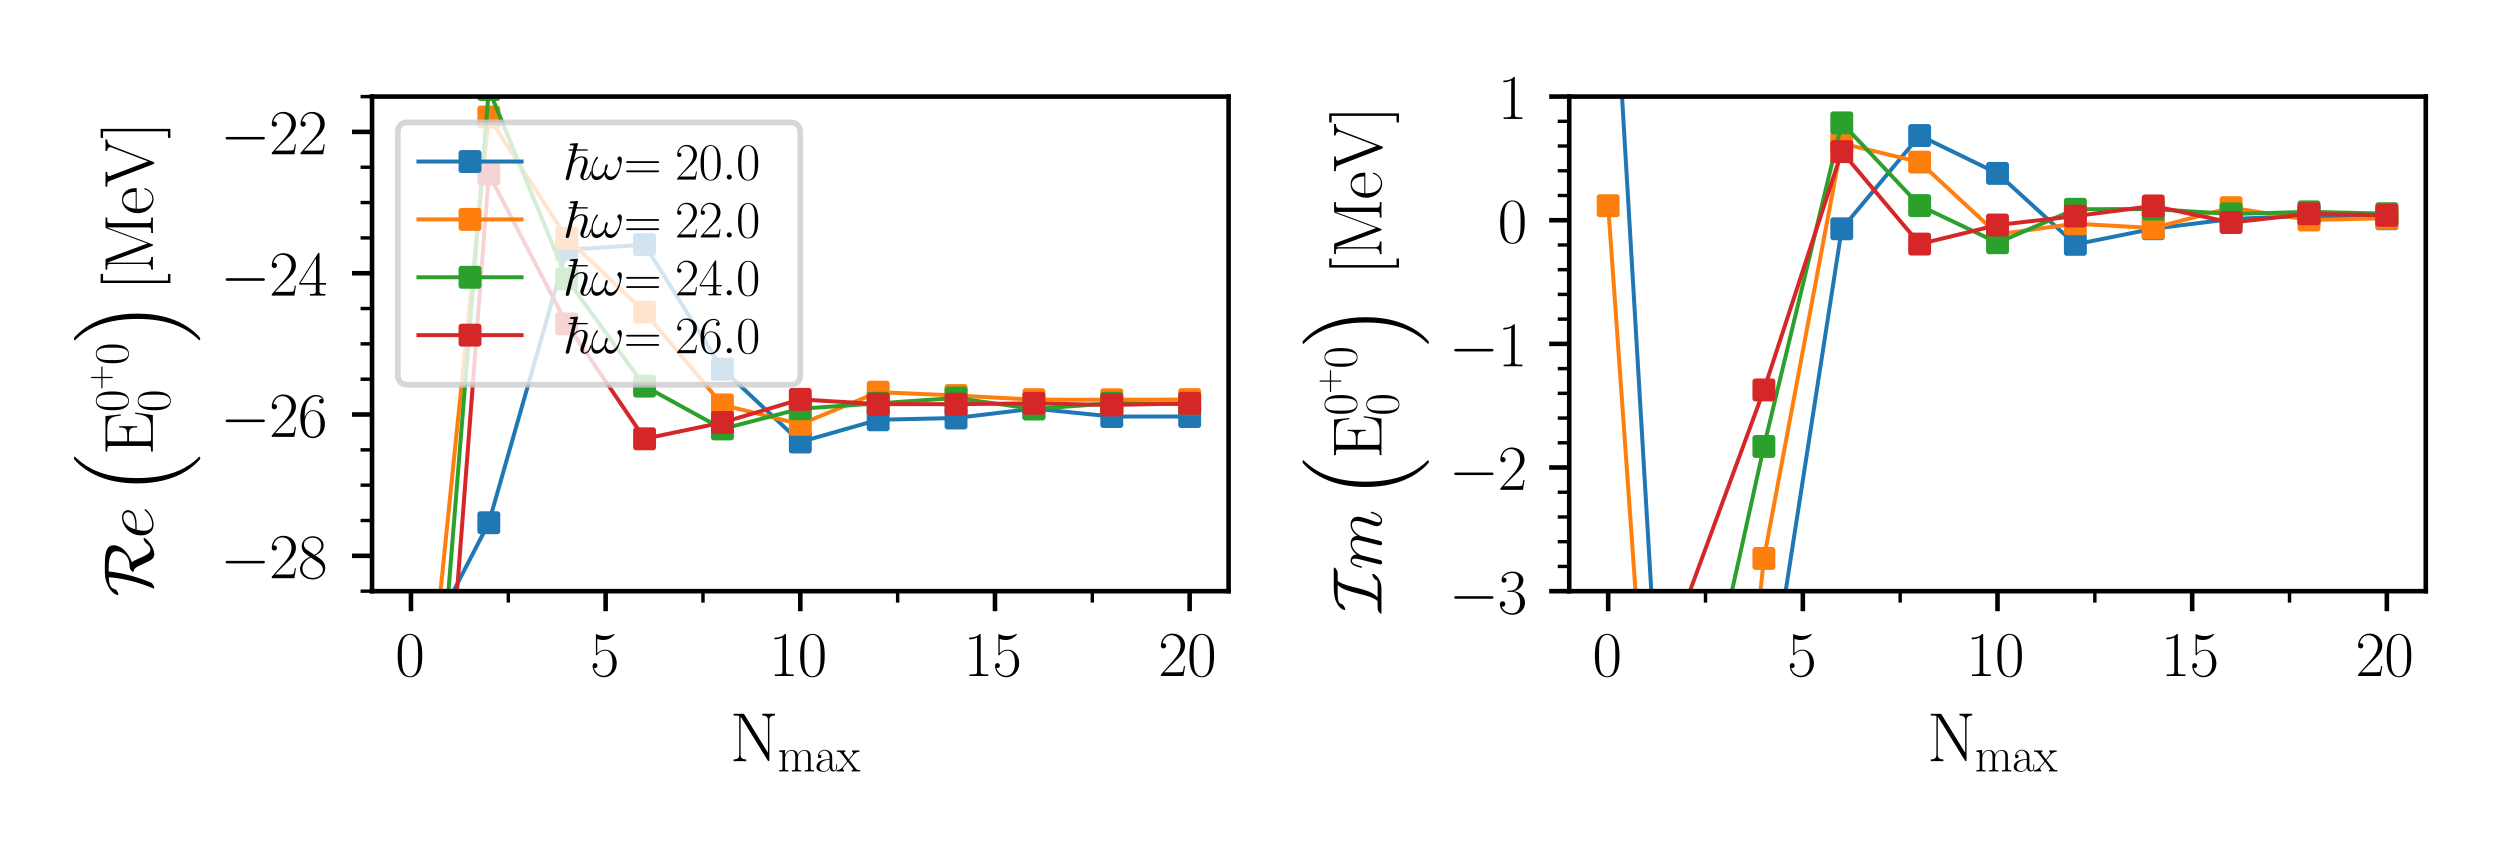 <?xml version="1.0" encoding="utf-8" standalone="no"?>
<!DOCTYPE svg PUBLIC "-//W3C//DTD SVG 1.1//EN"
  "http://www.w3.org/Graphics/SVG/1.1/DTD/svg11.dtd">
<svg xmlns:xlink="http://www.w3.org/1999/xlink" width="436.32pt" height="148.32pt" viewBox="0 0 436.32 148.32" xmlns="http://www.w3.org/2000/svg" version="1.1">
 <defs>
  <style type="text/css">*{stroke-linejoin: round; stroke-linecap: butt}</style>
 </defs>
 <g id="figure_1">
  <g id="patch_1">
   <path d="M 0 148.32 
L 436.32 148.32 
L 436.32 0 
L 0 0 
z
" style="fill: #ffffff"/>
  </g>
  <g id="axes_1">
   <g id="patch_2">
    <path d="M 64.93 103.174 
L 214.422 103.174 
L 214.422 16.857 
L 64.93 16.857 
z
" style="fill: #ffffff"/>
   </g>
   <g id="matplotlib.axis_1">
    <g id="xtick_1">
     <g id="line2d_1">
      <defs>
       <path id="m40e5bf8805" d="M 0 0 
L 0 3.5 
" style="stroke: #000000; stroke-width: 0.8"/>
      </defs>
      <g>
       <use xlink:href="#m40e5bf8805" x="71.725" y="103.174" style="stroke: #000000; stroke-width: 0.8"/>
      </g>
     </g>
     <g id="text_1">
      <!-- $\mathdefault{0}$ -->
      <g transform="translate(68.985 117.982) scale(0.11 -0.11)">
       <defs>
        <path id="CMR17-30" d="M 2688 2025 
C 2688 2416 2682 3080 2413 3591 
C 2176 4039 1798 4198 1466 4198 
C 1158 4198 768 4058 525 3597 
C 269 3118 243 2524 243 2025 
C 243 1661 250 1106 448 619 
C 723 -39 1216 -128 1466 -128 
C 1760 -128 2208 -7 2470 600 
C 2662 1042 2688 1559 2688 2025 
z
M 1466 -26 
C 1056 -26 813 325 723 812 
C 653 1188 653 1738 653 2096 
C 653 2588 653 2997 736 3387 
C 858 3929 1216 4096 1466 4096 
C 1728 4096 2067 3923 2189 3400 
C 2272 3036 2278 2607 2278 2096 
C 2278 1680 2278 1169 2202 792 
C 2067 95 1690 -26 1466 -26 
z
" transform="scale(0.016)"/>
       </defs>
       <use xlink:href="#CMR17-30" transform="scale(0.996)"/>
      </g>
     </g>
    </g>
    <g id="xtick_2">
     <g id="line2d_2">
      <g>
       <use xlink:href="#m40e5bf8805" x="105.7" y="103.174" style="stroke: #000000; stroke-width: 0.8"/>
      </g>
     </g>
     <g id="text_2">
      <!-- $\mathdefault{5}$ -->
      <g transform="translate(102.961 117.982) scale(0.11 -0.11)">
       <defs>
        <path id="CMR17-35" d="M 730 3692 
C 794 3666 1056 3584 1325 3584 
C 1920 3584 2246 3911 2432 4100 
C 2432 4157 2432 4192 2394 4192 
C 2387 4192 2374 4192 2323 4163 
C 2099 4058 1837 3973 1517 3973 
C 1325 3973 1037 3999 723 4139 
C 653 4171 640 4171 634 4171 
C 602 4171 595 4164 595 4037 
L 595 2203 
C 595 2089 595 2057 659 2057 
C 691 2057 704 2070 736 2114 
C 941 2401 1222 2522 1542 2522 
C 1766 2522 2246 2382 2246 1289 
C 2246 1085 2246 715 2054 421 
C 1894 159 1645 25 1370 25 
C 947 25 518 320 403 814 
C 429 807 480 795 506 795 
C 589 795 749 840 749 1038 
C 749 1210 627 1280 506 1280 
C 358 1280 262 1190 262 1011 
C 262 454 704 -128 1382 -128 
C 2042 -128 2669 440 2669 1264 
C 2669 2030 2170 2624 1549 2624 
C 1222 2624 947 2503 730 2274 
L 730 3692 
z
" transform="scale(0.016)"/>
       </defs>
       <use xlink:href="#CMR17-35" transform="scale(0.996)"/>
      </g>
     </g>
    </g>
    <g id="xtick_3">
     <g id="line2d_3">
      <g>
       <use xlink:href="#m40e5bf8805" x="139.676" y="103.174" style="stroke: #000000; stroke-width: 0.8"/>
      </g>
     </g>
     <g id="text_3">
      <!-- $\mathdefault{10}$ -->
      <g transform="translate(134.196 117.982) scale(0.11 -0.11)">
       <defs>
        <path id="CMR17-31" d="M 1702 4058 
C 1702 4192 1696 4192 1606 4192 
C 1357 3916 979 3827 621 3827 
C 602 3827 570 3827 563 3808 
C 557 3795 557 3782 557 3648 
C 755 3648 1088 3686 1344 3839 
L 1344 461 
C 1344 236 1331 160 781 160 
L 589 160 
L 589 0 
C 896 0 1216 0 1523 0 
C 1830 0 2150 0 2458 0 
L 2458 160 
L 2266 160 
C 1715 160 1702 230 1702 458 
L 1702 4058 
z
" transform="scale(0.016)"/>
       </defs>
       <use xlink:href="#CMR17-31" transform="scale(0.996)"/>
       <use xlink:href="#CMR17-30" transform="translate(45.69 0) scale(0.996)"/>
      </g>
     </g>
    </g>
    <g id="xtick_4">
     <g id="line2d_4">
      <g>
       <use xlink:href="#m40e5bf8805" x="173.651" y="103.174" style="stroke: #000000; stroke-width: 0.8"/>
      </g>
     </g>
     <g id="text_4">
      <!-- $\mathdefault{15}$ -->
      <g transform="translate(168.172 117.982) scale(0.11 -0.11)">
       <use xlink:href="#CMR17-31" transform="scale(0.996)"/>
       <use xlink:href="#CMR17-35" transform="translate(45.69 0) scale(0.996)"/>
      </g>
     </g>
    </g>
    <g id="xtick_5">
     <g id="line2d_5">
      <g>
       <use xlink:href="#m40e5bf8805" x="207.627" y="103.174" style="stroke: #000000; stroke-width: 0.8"/>
      </g>
     </g>
     <g id="text_5">
      <!-- $\mathdefault{20}$ -->
      <g transform="translate(202.147 117.982) scale(0.11 -0.11)">
       <defs>
        <path id="CMR17-32" d="M 2669 989 
L 2554 989 
C 2490 536 2438 459 2413 420 
C 2381 369 1920 369 1830 369 
L 602 369 
C 832 619 1280 1072 1824 1597 
C 2214 1967 2669 2402 2669 3035 
C 2669 3790 2067 4224 1395 4224 
C 691 4224 262 3604 262 3030 
C 262 2780 448 2748 525 2748 
C 589 2748 781 2787 781 3010 
C 781 3207 614 3264 525 3264 
C 486 3264 448 3258 422 3245 
C 544 3790 915 4058 1306 4058 
C 1862 4058 2227 3617 2227 3035 
C 2227 2479 1901 2000 1536 1584 
L 262 146 
L 262 0 
L 2515 0 
L 2669 989 
z
" transform="scale(0.016)"/>
       </defs>
       <use xlink:href="#CMR17-32" transform="scale(0.996)"/>
       <use xlink:href="#CMR17-30" transform="translate(45.69 0) scale(0.996)"/>
      </g>
     </g>
    </g>
    <g id="xtick_6">
     <g id="line2d_6">
      <defs>
       <path id="mdd1c174677" d="M 0 0 
L 0 2 
" style="stroke: #000000; stroke-width: 0.6"/>
      </defs>
      <g>
       <use xlink:href="#mdd1c174677" x="88.713" y="103.174" style="stroke: #000000; stroke-width: 0.6"/>
      </g>
     </g>
    </g>
    <g id="xtick_7">
     <g id="line2d_7">
      <g>
       <use xlink:href="#mdd1c174677" x="122.688" y="103.174" style="stroke: #000000; stroke-width: 0.6"/>
      </g>
     </g>
    </g>
    <g id="xtick_8">
     <g id="line2d_8">
      <g>
       <use xlink:href="#mdd1c174677" x="156.663" y="103.174" style="stroke: #000000; stroke-width: 0.6"/>
      </g>
     </g>
    </g>
    <g id="xtick_9">
     <g id="line2d_9">
      <g>
       <use xlink:href="#mdd1c174677" x="190.639" y="103.174" style="stroke: #000000; stroke-width: 0.6"/>
      </g>
     </g>
    </g>
    <g id="text_6">
     <!-- $\mathrm{N_{max}}$ -->
     <g transform="translate(127.408 132.834) scale(0.12 -0.12)">
      <defs>
       <path id="CMR17-4e" d="M 1312 4250 
C 1267 4320 1261 4320 1139 4320 
L 326 4320 
L 326 4160 
L 448 4160 
C 704 4160 819 4129 838 4122 
L 838 610 
C 838 451 838 153 326 153 
L 326 -13 
C 474 0 742 0 902 0 
C 1062 0 1331 0 1478 -13 
L 1478 153 
C 966 153 966 451 966 610 
L 966 4033 
C 1011 3995 1011 3982 1056 3919 
L 3430 76 
C 3475 0 3494 0 3526 0 
C 3590 0 3590 19 3590 139 
L 3590 3705 
C 3590 3863 3590 4160 4102 4160 
L 4102 4326 
C 3955 4320 3686 4320 3526 4320 
C 3366 4320 3098 4320 2950 4326 
L 2950 4160 
C 3462 4160 3462 3862 3462 3703 
L 3462 763 
L 1312 4250 
z
" transform="scale(0.016)"/>
       <path id="CMR17-6d" d="M 4326 1933 
C 4326 2252 4269 2790 3507 2790 
C 3072 2790 2771 2496 2656 2151 
L 2650 2151 
C 2573 2676 2195 2790 1837 2790 
C 1331 2790 1069 2400 973 2144 
L 966 2144 
L 966 2790 
L 211 2720 
L 211 2554 
C 589 2554 646 2515 646 2208 
L 646 428 
C 646 184 621 153 211 153 
L 211 -13 
C 365 0 646 0 813 0 
C 979 0 1267 0 1421 -13 
L 1421 153 
C 1011 153 986 178 986 428 
L 986 1658 
C 986 2247 1344 2688 1792 2688 
C 2266 2688 2317 2266 2317 1958 
L 2317 428 
C 2317 184 2291 153 1882 153 
L 1882 -13 
C 2035 0 2317 0 2483 0 
C 2650 0 2938 0 3091 -13 
L 3091 153 
C 2682 153 2656 178 2656 428 
L 2656 1658 
C 2656 2247 3014 2688 3462 2688 
C 3936 2688 3987 2266 3987 1958 
L 3987 428 
C 3987 184 3962 153 3552 153 
L 3552 -13 
C 3706 0 3987 0 4154 0 
C 4320 0 4608 0 4762 -13 
L 4762 153 
C 4352 153 4326 178 4326 428 
L 4326 1933 
z
" transform="scale(0.016)"/>
       <path id="CMR17-61" d="M 2304 1653 
C 2304 2072 2304 2294 2035 2543 
C 1798 2752 1523 2816 1306 2816 
C 800 2816 435 2407 435 1971 
C 435 1728 627 1728 666 1728 
C 749 1728 896 1778 896 1954 
C 896 2112 774 2181 666 2181 
C 640 2181 608 2174 589 2168 
C 723 2592 1069 2714 1293 2714 
C 1613 2714 1965 2429 1965 1885 
L 1965 1600 
C 1587 1600 1133 1549 774 1357 
C 371 1133 256 813 256 570 
C 256 77 832 -64 1171 -64 
C 1523 -64 1850 139 1990 511 
C 2003 233 2182 -18 2464 -18 
C 2598 -18 2938 70 2938 567 
L 2938 920 
L 2822 920 
L 2822 562 
C 2822 178 2650 128 2566 128 
C 2304 128 2304 458 2304 738 
L 2304 1653 
z
M 1965 870 
C 1965 317 1568 38 1216 38 
C 896 38 646 275 646 570 
C 646 761 730 1100 1101 1305 
C 1408 1478 1760 1504 1965 1504 
L 1965 870 
z
" transform="scale(0.016)"/>
       <path id="CMR17-78" d="M 1664 1477 
C 1856 1726 2074 2006 2253 2216 
C 2464 2458 2707 2560 2989 2560 
L 2989 2726 
C 2880 2726 2656 2726 2541 2726 
C 2368 2726 2170 2726 2022 2732 
L 2022 2566 
C 2112 2553 2163 2489 2163 2400 
C 2163 2285 2099 2215 2067 2171 
L 1594 1573 
L 1030 2306 
C 973 2376 973 2388 973 2420 
C 973 2497 1037 2560 1146 2560 
L 1146 2732 
C 992 2726 717 2726 557 2726 
C 384 2726 179 2726 38 2732 
L 38 2560 
C 384 2560 461 2534 614 2343 
L 1350 1395 
C 1363 1382 1395 1344 1395 1325 
C 1395 1299 838 619 768 530 
C 480 185 179 160 6 160 
L 6 0 
C 115 0 339 0 454 0 
C 582 0 864 0 979 -6 
L 979 160 
C 941 166 838 179 838 325 
C 838 440 890 510 947 586 
L 1478 1236 
L 2035 512 
C 2086 442 2163 346 2163 301 
C 2163 211 2086 160 1984 160 
L 1984 -6 
C 2138 0 2413 0 2573 0 
C 2746 0 2950 0 3091 -6 
L 3091 160 
C 2771 160 2675 172 2522 370 
L 1664 1477 
z
" transform="scale(0.016)"/>
      </defs>
      <use xlink:href="#CMR17-4e" transform="scale(0.996)"/>
      <use xlink:href="#CMR17-6d" transform="translate(69.072 -14.944) scale(0.697)"/>
      <use xlink:href="#CMR17-61" transform="translate(122.916 -14.944) scale(0.697)"/>
      <use xlink:href="#CMR17-78" transform="translate(154.899 -14.944) scale(0.697)"/>
     </g>
    </g>
   </g>
   <g id="matplotlib.axis_2">
    <g id="ytick_1">
     <g id="line2d_10">
      <defs>
       <path id="ma23367d049" d="M 0 0 
L -3.5 0 
" style="stroke: #000000; stroke-width: 0.8"/>
      </defs>
      <g>
       <use xlink:href="#ma23367d049" x="64.93" y="97.008" style="stroke: #000000; stroke-width: 0.8"/>
      </g>
     </g>
     <g id="text_7">
      <!-- $\mathdefault{−28}$ -->
      <g transform="translate(38.447 100.912) scale(0.11 -0.11)">
       <defs>
        <path id="CMSY10-0" d="M 4218 1472 
C 4326 1472 4442 1472 4442 1600 
C 4442 1728 4326 1728 4218 1728 
L 755 1728 
C 646 1728 531 1728 531 1600 
C 531 1472 646 1472 755 1472 
L 4218 1472 
z
" transform="scale(0.016)"/>
        <path id="CMR17-38" d="M 1741 2264 
C 2144 2467 2554 2773 2554 3263 
C 2554 3841 1990 4179 1472 4179 
C 890 4179 378 3759 378 3180 
C 378 3021 416 2747 666 2505 
C 730 2442 998 2251 1171 2130 
C 883 1983 211 1634 211 934 
C 211 279 838 -128 1459 -128 
C 2144 -128 2720 362 2720 1010 
C 2720 1590 2330 1857 2074 2029 
L 1741 2264 
z
M 902 2822 
C 851 2854 595 3051 595 3351 
C 595 3739 998 4032 1459 4032 
C 1965 4032 2336 3676 2336 3262 
C 2336 2669 1670 2331 1638 2331 
C 1632 2331 1626 2331 1574 2370 
L 902 2822 
z
M 2080 1519 
C 2176 1449 2483 1240 2483 851 
C 2483 381 2010 25 1472 25 
C 890 25 448 438 448 940 
C 448 1443 838 1862 1280 2060 
L 2080 1519 
z
" transform="scale(0.016)"/>
       </defs>
       <use xlink:href="#CMSY10-0" transform="scale(0.996)"/>
       <use xlink:href="#CMR17-32" transform="translate(77.487 0) scale(0.996)"/>
       <use xlink:href="#CMR17-38" transform="translate(123.178 0) scale(0.996)"/>
      </g>
     </g>
    </g>
    <g id="ytick_2">
     <g id="line2d_11">
      <g>
       <use xlink:href="#ma23367d049" x="64.93" y="72.346" style="stroke: #000000; stroke-width: 0.8"/>
      </g>
     </g>
     <g id="text_8">
      <!-- $\mathdefault{−26}$ -->
      <g transform="translate(38.447 76.25) scale(0.11 -0.11)">
       <defs>
        <path id="CMR17-36" d="M 678 2176 
C 678 3690 1395 4032 1811 4032 
C 1946 4032 2272 4009 2400 3776 
C 2298 3776 2106 3776 2106 3553 
C 2106 3381 2246 3323 2336 3323 
C 2394 3323 2566 3348 2566 3560 
C 2566 3954 2246 4179 1805 4179 
C 1043 4179 243 3390 243 1984 
C 243 253 966 -128 1478 -128 
C 2099 -128 2688 427 2688 1283 
C 2688 2081 2170 2662 1517 2662 
C 1126 2662 838 2407 678 1960 
L 678 2176 
z
M 1478 25 
C 691 25 691 1200 691 1436 
C 691 1896 909 2560 1504 2560 
C 1613 2560 1926 2560 2138 2120 
C 2253 1870 2253 1609 2253 1289 
C 2253 944 2253 690 2118 434 
C 1978 171 1773 25 1478 25 
z
" transform="scale(0.016)"/>
       </defs>
       <use xlink:href="#CMSY10-0" transform="scale(0.996)"/>
       <use xlink:href="#CMR17-32" transform="translate(77.487 0) scale(0.996)"/>
       <use xlink:href="#CMR17-36" transform="translate(123.178 0) scale(0.996)"/>
      </g>
     </g>
    </g>
    <g id="ytick_3">
     <g id="line2d_12">
      <g>
       <use xlink:href="#ma23367d049" x="64.93" y="47.684" style="stroke: #000000; stroke-width: 0.8"/>
      </g>
     </g>
     <g id="text_9">
      <!-- $\mathdefault{−24}$ -->
      <g transform="translate(38.447 51.588) scale(0.11 -0.11)">
       <defs>
        <path id="CMR17-34" d="M 2150 4122 
C 2150 4256 2144 4256 2029 4256 
L 128 1254 
L 128 1088 
L 1779 1088 
L 1779 457 
C 1779 224 1766 160 1318 160 
L 1197 160 
L 1197 0 
C 1402 0 1747 0 1965 0 
C 2182 0 2528 0 2733 0 
L 2733 160 
L 2611 160 
C 2163 160 2150 224 2150 457 
L 2150 1088 
L 2803 1088 
L 2803 1254 
L 2150 1254 
L 2150 4122 
z
M 1798 3703 
L 1798 1254 
L 256 1254 
L 1798 3703 
z
" transform="scale(0.016)"/>
       </defs>
       <use xlink:href="#CMSY10-0" transform="scale(0.996)"/>
       <use xlink:href="#CMR17-32" transform="translate(77.487 0) scale(0.996)"/>
       <use xlink:href="#CMR17-34" transform="translate(123.178 0) scale(0.996)"/>
      </g>
     </g>
    </g>
    <g id="ytick_4">
     <g id="line2d_13">
      <g>
       <use xlink:href="#ma23367d049" x="64.93" y="23.022" style="stroke: #000000; stroke-width: 0.8"/>
      </g>
     </g>
     <g id="text_10">
      <!-- $\mathdefault{−22}$ -->
      <g transform="translate(38.447 26.926) scale(0.11 -0.11)">
       <use xlink:href="#CMSY10-0" transform="scale(0.996)"/>
       <use xlink:href="#CMR17-32" transform="translate(77.487 0) scale(0.996)"/>
       <use xlink:href="#CMR17-32" transform="translate(123.178 0) scale(0.996)"/>
      </g>
     </g>
    </g>
    <g id="ytick_5">
     <g id="line2d_14">
      <defs>
       <path id="m2b4a2e6760" d="M 0 0 
L -2 0 
" style="stroke: #000000; stroke-width: 0.6"/>
      </defs>
      <g>
       <use xlink:href="#m2b4a2e6760" x="64.93" y="103.174" style="stroke: #000000; stroke-width: 0.6"/>
      </g>
     </g>
    </g>
    <g id="ytick_6">
     <g id="line2d_15">
      <g>
       <use xlink:href="#m2b4a2e6760" x="64.93" y="90.843" style="stroke: #000000; stroke-width: 0.6"/>
      </g>
     </g>
    </g>
    <g id="ytick_7">
     <g id="line2d_16">
      <g>
       <use xlink:href="#m2b4a2e6760" x="64.93" y="84.677" style="stroke: #000000; stroke-width: 0.6"/>
      </g>
     </g>
    </g>
    <g id="ytick_8">
     <g id="line2d_17">
      <g>
       <use xlink:href="#m2b4a2e6760" x="64.93" y="78.512" style="stroke: #000000; stroke-width: 0.6"/>
      </g>
     </g>
    </g>
    <g id="ytick_9">
     <g id="line2d_18">
      <g>
       <use xlink:href="#m2b4a2e6760" x="64.93" y="66.181" style="stroke: #000000; stroke-width: 0.6"/>
      </g>
     </g>
    </g>
    <g id="ytick_10">
     <g id="line2d_19">
      <g>
       <use xlink:href="#m2b4a2e6760" x="64.93" y="60.015" style="stroke: #000000; stroke-width: 0.6"/>
      </g>
     </g>
    </g>
    <g id="ytick_11">
     <g id="line2d_20">
      <g>
       <use xlink:href="#m2b4a2e6760" x="64.93" y="53.85" style="stroke: #000000; stroke-width: 0.6"/>
      </g>
     </g>
    </g>
    <g id="ytick_12">
     <g id="line2d_21">
      <g>
       <use xlink:href="#m2b4a2e6760" x="64.93" y="41.519" style="stroke: #000000; stroke-width: 0.6"/>
      </g>
     </g>
    </g>
    <g id="ytick_13">
     <g id="line2d_22">
      <g>
       <use xlink:href="#m2b4a2e6760" x="64.93" y="35.353" style="stroke: #000000; stroke-width: 0.6"/>
      </g>
     </g>
    </g>
    <g id="ytick_14">
     <g id="line2d_23">
      <g>
       <use xlink:href="#m2b4a2e6760" x="64.93" y="29.188" style="stroke: #000000; stroke-width: 0.6"/>
      </g>
     </g>
    </g>
    <g id="ytick_15">
     <g id="line2d_24">
      <g>
       <use xlink:href="#m2b4a2e6760" x="64.93" y="16.857" style="stroke: #000000; stroke-width: 0.6"/>
      </g>
     </g>
    </g>
    <g id="text_11">
     <!-- $\mathcal{R}e\left(\mathrm{E^{0^{+}0}_{0}}\right)[\SI[]{}{\mega\eV}]$ -->
     <g transform="translate(26.677 104.121) rotate(-90) scale(0.12 -0.12)">
      <defs>
       <path id="CMSY10-52" d="M 2592 4032 
C 3821 4032 4141 3727 4141 3299 
C 4141 2904 3834 2125 2778 2125 
C 2464 2125 2246 1881 2246 1805 
C 2246 1767 2272 1767 2278 1767 
C 2547 1722 2675 1594 3008 839 
C 3302 167 3469 -128 3846 -128 
C 4621 -128 5357 659 5357 800 
C 5357 845 5306 845 5286 845 
C 5210 845 4960 755 4826 570 
C 4723 423 4582 224 4269 224 
C 3942 224 3744 679 3526 1178 
C 3392 1498 3277 1735 3130 1907 
C 4058 2247 4685 2919 4685 3584 
C 4685 4384 3610 4384 2643 4384 
C 2003 4384 1645 4384 1107 4154 
C 250 3776 134 3245 134 3194 
C 134 3155 160 3143 198 3143 
C 301 3143 448 3234 499 3267 
C 634 3359 653 3398 691 3522 
C 781 3784 960 4013 1766 4013 
C 1734 3625 1677 3033 1459 2102 
C 1286 1388 1050 687 768 6 
C 736 -64 736 -77 736 -83 
C 736 -128 787 -128 800 -128 
C 928 -128 1197 26 1267 147 
C 1280 179 2093 1984 2291 4032 
L 2592 4032 
z
" transform="scale(0.016)"/>
       <path id="CMMI12-65" d="M 1146 1479 
C 1318 1479 1754 1479 2061 1595 
C 2547 1783 2592 2158 2592 2274 
C 2592 2558 2349 2816 1926 2816 
C 1254 2816 288 2210 288 1073 
C 288 402 672 -64 1254 -64 
C 2125 -64 2675 609 2675 692 
C 2675 730 2637 762 2611 762 
C 2592 762 2586 756 2528 699 
C 2118 159 1510 64 1267 64 
C 902 64 710 350 710 822 
C 710 911 710 1071 806 1479 
L 1146 1479 
z
M 838 1600 
C 1114 2592 1722 2689 1926 2689 
C 2208 2689 2400 2522 2400 2277 
C 2400 1600 1376 1600 1107 1600 
L 838 1600 
z
" transform="scale(0.016)"/>
       <path id="CMEX10-10" d="M 3296 -11187 
C 3309 -11194 3366 -11258 3373 -11258 
L 3514 -11258 
C 3533 -11258 3584 -11251 3584 -11194 
C 3584 -11168 3571 -11155 3558 -11136 
C 3328 -10906 2982 -10554 2586 -9850 
C 1894 -8621 1638 -7040 1638 -5504 
C 1638 -2662 2445 -992 3565 141 
C 3584 160 3584 179 3584 192 
C 3584 256 3539 256 3462 256 
C 3379 256 3366 256 3309 205 
C 2701 -320 2016 -1210 1574 -2560 
C 1299 -3405 1152 -4435 1152 -5498 
C 1152 -7014 1427 -8730 2432 -10214 
C 2605 -10464 2842 -10726 2842 -10733 
C 2906 -10810 2995 -10912 3046 -10957 
L 3296 -11187 
z
" transform="scale(0.016)"/>
       <path id="CMR17-45" d="M 3885 1615 
L 3770 1615 
C 3629 676 3546 166 2419 166 
L 1530 166 
C 1274 166 1261 197 1261 414 
L 1261 2176 
L 1862 2176 
C 2464 2176 2522 1960 2522 1430 
L 2637 1430 
L 2637 3081 
L 2522 3081 
C 2522 2557 2464 2342 1862 2342 
L 1261 2342 
L 1261 3913 
C 1261 4128 1274 4160 1530 4160 
L 2406 4160 
C 3398 4160 3514 3769 3603 2929 
L 3718 2929 
L 3565 4325 
L 326 4325 
L 326 4160 
C 768 4160 838 4160 838 3874 
L 838 451 
C 838 166 768 166 326 166 
L 326 0 
L 3654 0 
L 3885 1615 
z
" transform="scale(0.016)"/>
       <path id="CMR17-2b" d="M 2413 1472 
L 4109 1472 
C 4198 1472 4307 1472 4307 1580 
C 4307 1695 4205 1695 4109 1695 
L 2413 1695 
L 2413 3386 
C 2413 3475 2413 3584 2304 3584 
C 2189 3584 2189 3482 2189 3386 
L 2189 1695 
L 493 1695 
C 403 1695 294 1695 294 1587 
C 294 1472 397 1472 493 1472 
L 2189 1472 
L 2189 -218 
C 2189 -307 2189 -416 2298 -416 
C 2413 -416 2413 -314 2413 -218 
L 2413 1472 
z
" transform="scale(0.016)"/>
       <path id="CMEX10-11" d="M 2662 -5498 
C 2662 -3661 2234 -1709 973 -269 
C 883 -166 646 83 493 218 
C 448 256 435 256 352 256 
C 288 256 230 256 230 192 
C 230 166 256 141 269 128 
C 486 -96 832 -448 1229 -1152 
C 1920 -2381 2176 -3962 2176 -5498 
C 2176 -8275 1408 -9971 256 -11142 
C 243 -11155 230 -11174 230 -11194 
C 230 -11258 288 -11258 352 -11258 
C 435 -11258 448 -11258 506 -11206 
C 1114 -10682 1798 -9792 2240 -8442 
C 2522 -7565 2662 -6528 2662 -5498 
z
" transform="scale(0.016)"/>
       <path id="CMR17-5b" d="M 1504 -1600 
L 1504 -1377 
L 902 -1377 
L 902 4544 
L 1504 4544 
L 1504 4767 
L 678 4767 
L 678 -1600 
L 1504 -1600 
z
" transform="scale(0.016)"/>
       <path id="CMR17-4d" d="M 1338 4224 
C 1299 4320 1293 4320 1158 4320 
L 339 4320 
L 339 4160 
C 781 4160 851 4160 851 3875 
L 851 610 
C 851 451 851 153 339 153 
L 339 -13 
C 486 0 755 0 915 0 
C 1075 0 1344 0 1491 -13 
L 1491 153 
C 979 153 979 451 979 610 
L 979 4135 
L 986 4135 
L 2490 89 
C 2515 25 2528 -13 2579 -13 
C 2630 -13 2643 25 2669 89 
L 4186 4166 
L 4192 4166 
L 4192 438 
C 4192 153 4122 153 3680 153 
L 3680 -13 
C 3853 0 4198 0 4384 0 
C 4570 0 4922 0 5094 -13 
L 5094 153 
C 4653 153 4582 153 4582 438 
L 4582 3875 
C 4582 4160 4653 4160 5094 4160 
L 5094 4320 
L 4282 4320 
C 4147 4320 4141 4314 4102 4218 
L 2720 502 
L 1338 4224 
z
" transform="scale(0.016)"/>
       <path id="CMR17-65" d="M 2438 1472 
C 2464 1498 2464 1511 2464 1576 
C 2464 2238 2118 2816 1389 2816 
C 710 2816 173 2169 173 1383 
C 173 551 781 -64 1459 -64 
C 2176 -64 2458 607 2458 740 
C 2458 784 2419 784 2406 784 
C 2362 784 2355 771 2330 696 
C 2189 265 1837 51 1504 51 
C 1229 51 954 203 781 480 
C 582 803 582 1176 582 1472 
L 2438 1472 
z
M 589 1568 
C 634 2505 1126 2714 1382 2714 
C 1818 2714 2112 2297 2118 1568 
L 589 1568 
z
" transform="scale(0.016)"/>
       <path id="CMR17-56" d="M 3776 3745 
C 3834 3886 3936 4160 4365 4160 
L 4365 4332 
C 4218 4319 4051 4319 3891 4319 
C 3738 4319 3475 4319 3328 4332 
L 3328 4160 
C 3648 4160 3661 3936 3661 3898 
C 3661 3827 3642 3783 3622 3732 
L 2362 446 
L 1043 3886 
C 1024 3931 1011 3963 1011 3994 
C 1011 4160 1267 4160 1402 4160 
L 1402 4319 
C 1197 4319 896 4319 685 4319 
C 518 4319 218 4319 64 4332 
L 64 4160 
C 435 4160 506 4135 582 3931 
L 2106 -26 
C 2138 -115 2144 -128 2214 -128 
C 2285 -128 2291 -115 2323 -26 
L 3776 3745 
z
" transform="scale(0.016)"/>
       <path id="CMR17-5d" d="M 915 4767 
L 90 4767 
L 90 4544 
L 691 4544 
L 691 -1377 
L 90 -1377 
L 90 -1600 
L 915 -1600 
L 915 4767 
z
" transform="scale(0.016)"/>
      </defs>
      <use xlink:href="#CMSY10-52" transform="scale(0.996)"/>
      <use xlink:href="#CMMI12-65" transform="translate(84.434 0) scale(0.996)"/>
      <use xlink:href="#CMEX10-10" transform="translate(146.25 110.586) scale(0.996)"/>
      <use xlink:href="#CMR17-45" transform="translate(205.749 0) scale(0.996)"/>
      <use xlink:href="#CMR17-30" transform="translate(268.336 36.154) scale(0.697)"/>
      <use xlink:href="#CMR17-2b" transform="translate(300.319 61.461) scale(0.498)"/>
      <use xlink:href="#CMR17-30" transform="translate(336.674 36.154) scale(0.697)"/>
      <use xlink:href="#CMR17-30" transform="translate(268.336 -24.74) scale(0.697)"/>
      <use xlink:href="#CMEX10-11" transform="translate(369.156 110.586) scale(0.996)"/>
      <use xlink:href="#CMR17-5b" transform="translate(445.259 0) scale(0.996)"/>
      <use xlink:href="#CMR17-4d" transform="translate(470.131 0) scale(0.996)"/>
      <use xlink:href="#CMR17-65" transform="translate(554.817 0) scale(0.996)"/>
      <use xlink:href="#CMR17-56" transform="translate(595.303 0) scale(0.996)"/>
      <use xlink:href="#CMR17-5d" transform="translate(665.677 0) scale(0.996)"/>
     </g>
    </g>
   </g>
   <g id="line2d_25">
    <path d="M 71.725 117.533 
L 85.315 91.229 
L 98.905 43.585 
L 112.496 42.701 
L 126.086 64.426 
L 139.676 77.138 
L 153.266 73.263 
L 166.856 72.95 
L 180.446 71.314 
L 194.036 72.695 
L 207.627 72.696 
" clip-path="url(#pa00b7840ac)" style="fill: none; stroke: #1f77b4; stroke-width: 0.7; stroke-linecap: square"/>
    <defs>
     <path id="m37fa02798c" d="M -1.5 1.5 
L 1.5 1.5 
L 1.5 -1.5 
L -1.5 -1.5 
z
" style="stroke: #1f77b4; stroke-linejoin: miter"/>
    </defs>
    <g clip-path="url(#pa00b7840ac)">
     <use xlink:href="#m37fa02798c" x="71.725" y="117.533" style="fill: #1f77b4; stroke: #1f77b4; stroke-linejoin: miter"/>
     <use xlink:href="#m37fa02798c" x="85.315" y="91.229" style="fill: #1f77b4; stroke: #1f77b4; stroke-linejoin: miter"/>
     <use xlink:href="#m37fa02798c" x="98.905" y="43.585" style="fill: #1f77b4; stroke: #1f77b4; stroke-linejoin: miter"/>
     <use xlink:href="#m37fa02798c" x="112.496" y="42.701" style="fill: #1f77b4; stroke: #1f77b4; stroke-linejoin: miter"/>
     <use xlink:href="#m37fa02798c" x="126.086" y="64.426" style="fill: #1f77b4; stroke: #1f77b4; stroke-linejoin: miter"/>
     <use xlink:href="#m37fa02798c" x="139.676" y="77.138" style="fill: #1f77b4; stroke: #1f77b4; stroke-linejoin: miter"/>
     <use xlink:href="#m37fa02798c" x="153.266" y="73.263" style="fill: #1f77b4; stroke: #1f77b4; stroke-linejoin: miter"/>
     <use xlink:href="#m37fa02798c" x="166.856" y="72.95" style="fill: #1f77b4; stroke: #1f77b4; stroke-linejoin: miter"/>
     <use xlink:href="#m37fa02798c" x="180.446" y="71.314" style="fill: #1f77b4; stroke: #1f77b4; stroke-linejoin: miter"/>
     <use xlink:href="#m37fa02798c" x="194.036" y="72.695" style="fill: #1f77b4; stroke: #1f77b4; stroke-linejoin: miter"/>
     <use xlink:href="#m37fa02798c" x="207.627" y="72.696" style="fill: #1f77b4; stroke: #1f77b4; stroke-linejoin: miter"/>
    </g>
   </g>
   <g id="line2d_26">
    <path d="M 72.176 149.32 
L 85.315 20.433 
L 98.905 41.538 
L 112.496 54.466 
L 126.086 70.67 
L 139.676 74.049 
L 153.266 68.445 
L 166.856 69.025 
L 180.446 69.755 
L 194.036 69.766 
L 207.627 69.738 
" clip-path="url(#pa00b7840ac)" style="fill: none; stroke: #ff7f0e; stroke-width: 0.7; stroke-linecap: square"/>
    <defs>
     <path id="mef4bf6d9a0" d="M -1.5 1.5 
L 1.5 1.5 
L 1.5 -1.5 
L -1.5 -1.5 
z
" style="stroke: #ff7f0e; stroke-linejoin: miter"/>
    </defs>
    <g clip-path="url(#pa00b7840ac)">
     <use xlink:href="#mef4bf6d9a0" x="71.725" y="153.747" style="fill: #ff7f0e; stroke: #ff7f0e; stroke-linejoin: miter"/>
     <use xlink:href="#mef4bf6d9a0" x="85.315" y="20.433" style="fill: #ff7f0e; stroke: #ff7f0e; stroke-linejoin: miter"/>
     <use xlink:href="#mef4bf6d9a0" x="98.905" y="41.538" style="fill: #ff7f0e; stroke: #ff7f0e; stroke-linejoin: miter"/>
     <use xlink:href="#mef4bf6d9a0" x="112.496" y="54.466" style="fill: #ff7f0e; stroke: #ff7f0e; stroke-linejoin: miter"/>
     <use xlink:href="#mef4bf6d9a0" x="126.086" y="70.67" style="fill: #ff7f0e; stroke: #ff7f0e; stroke-linejoin: miter"/>
     <use xlink:href="#mef4bf6d9a0" x="139.676" y="74.049" style="fill: #ff7f0e; stroke: #ff7f0e; stroke-linejoin: miter"/>
     <use xlink:href="#mef4bf6d9a0" x="153.266" y="68.445" style="fill: #ff7f0e; stroke: #ff7f0e; stroke-linejoin: miter"/>
     <use xlink:href="#mef4bf6d9a0" x="166.856" y="69.025" style="fill: #ff7f0e; stroke: #ff7f0e; stroke-linejoin: miter"/>
     <use xlink:href="#mef4bf6d9a0" x="180.446" y="69.755" style="fill: #ff7f0e; stroke: #ff7f0e; stroke-linejoin: miter"/>
     <use xlink:href="#mef4bf6d9a0" x="194.036" y="69.766" style="fill: #ff7f0e; stroke: #ff7f0e; stroke-linejoin: miter"/>
     <use xlink:href="#mef4bf6d9a0" x="207.627" y="69.738" style="fill: #ff7f0e; stroke: #ff7f0e; stroke-linejoin: miter"/>
    </g>
   </g>
   <g id="line2d_27">
    <path d="M 74.553 149.32 
L 85.315 15.612 
L 98.905 48.682 
L 112.496 67.388 
L 126.086 74.857 
L 139.676 71.34 
L 153.266 70.385 
L 166.856 69.463 
L 180.446 71.388 
L 194.036 70.368 
L 207.627 70.537 
" clip-path="url(#pa00b7840ac)" style="fill: none; stroke: #2ca02c; stroke-width: 0.7; stroke-linecap: square"/>
    <defs>
     <path id="m1d525f8eee" d="M -1.5 1.5 
L 1.5 1.5 
L 1.5 -1.5 
L -1.5 -1.5 
z
" style="stroke: #2ca02c; stroke-linejoin: miter"/>
    </defs>
    <g clip-path="url(#pa00b7840ac)">
     <use xlink:href="#m1d525f8eee" x="71.725" y="184.447" style="fill: #2ca02c; stroke: #2ca02c; stroke-linejoin: miter"/>
     <use xlink:href="#m1d525f8eee" x="85.315" y="15.612" style="fill: #2ca02c; stroke: #2ca02c; stroke-linejoin: miter"/>
     <use xlink:href="#m1d525f8eee" x="98.905" y="48.682" style="fill: #2ca02c; stroke: #2ca02c; stroke-linejoin: miter"/>
     <use xlink:href="#m1d525f8eee" x="112.496" y="67.388" style="fill: #2ca02c; stroke: #2ca02c; stroke-linejoin: miter"/>
     <use xlink:href="#m1d525f8eee" x="126.086" y="74.857" style="fill: #2ca02c; stroke: #2ca02c; stroke-linejoin: miter"/>
     <use xlink:href="#m1d525f8eee" x="139.676" y="71.34" style="fill: #2ca02c; stroke: #2ca02c; stroke-linejoin: miter"/>
     <use xlink:href="#m1d525f8eee" x="153.266" y="70.385" style="fill: #2ca02c; stroke: #2ca02c; stroke-linejoin: miter"/>
     <use xlink:href="#m1d525f8eee" x="166.856" y="69.463" style="fill: #2ca02c; stroke: #2ca02c; stroke-linejoin: miter"/>
     <use xlink:href="#m1d525f8eee" x="180.446" y="71.388" style="fill: #2ca02c; stroke: #2ca02c; stroke-linejoin: miter"/>
     <use xlink:href="#m1d525f8eee" x="194.036" y="70.368" style="fill: #2ca02c; stroke: #2ca02c; stroke-linejoin: miter"/>
     <use xlink:href="#m1d525f8eee" x="207.627" y="70.537" style="fill: #2ca02c; stroke: #2ca02c; stroke-linejoin: miter"/>
    </g>
   </g>
   <g id="line2d_28">
    <path d="M 76.256 149.32 
L 85.315 30.359 
L 98.905 56.522 
L 112.496 76.579 
L 126.086 73.735 
L 139.676 69.71 
L 153.266 70.528 
L 166.856 70.541 
L 180.446 70.392 
L 194.036 70.68 
L 207.627 70.39 
" clip-path="url(#pa00b7840ac)" style="fill: none; stroke: #d62728; stroke-width: 0.7; stroke-linecap: square"/>
    <defs>
     <path id="m0bc138679a" d="M -1.5 1.5 
L 1.5 1.5 
L 1.5 -1.5 
L -1.5 -1.5 
z
" style="stroke: #d62728; stroke-linejoin: miter"/>
    </defs>
    <g clip-path="url(#pa00b7840ac)">
     <use xlink:href="#m0bc138679a" x="71.725" y="208.821" style="fill: #d62728; stroke: #d62728; stroke-linejoin: miter"/>
     <use xlink:href="#m0bc138679a" x="85.315" y="30.359" style="fill: #d62728; stroke: #d62728; stroke-linejoin: miter"/>
     <use xlink:href="#m0bc138679a" x="98.905" y="56.522" style="fill: #d62728; stroke: #d62728; stroke-linejoin: miter"/>
     <use xlink:href="#m0bc138679a" x="112.496" y="76.579" style="fill: #d62728; stroke: #d62728; stroke-linejoin: miter"/>
     <use xlink:href="#m0bc138679a" x="126.086" y="73.735" style="fill: #d62728; stroke: #d62728; stroke-linejoin: miter"/>
     <use xlink:href="#m0bc138679a" x="139.676" y="69.71" style="fill: #d62728; stroke: #d62728; stroke-linejoin: miter"/>
     <use xlink:href="#m0bc138679a" x="153.266" y="70.528" style="fill: #d62728; stroke: #d62728; stroke-linejoin: miter"/>
     <use xlink:href="#m0bc138679a" x="166.856" y="70.541" style="fill: #d62728; stroke: #d62728; stroke-linejoin: miter"/>
     <use xlink:href="#m0bc138679a" x="180.446" y="70.392" style="fill: #d62728; stroke: #d62728; stroke-linejoin: miter"/>
     <use xlink:href="#m0bc138679a" x="194.036" y="70.68" style="fill: #d62728; stroke: #d62728; stroke-linejoin: miter"/>
     <use xlink:href="#m0bc138679a" x="207.627" y="70.39" style="fill: #d62728; stroke: #d62728; stroke-linejoin: miter"/>
    </g>
   </g>
   <g id="patch_3">
    <path d="M 64.93 103.174 
L 64.93 16.857 
" style="fill: none; stroke: #000000; stroke-width: 0.8; stroke-linejoin: miter; stroke-linecap: square"/>
   </g>
   <g id="patch_4">
    <path d="M 214.422 103.174 
L 214.422 16.857 
" style="fill: none; stroke: #000000; stroke-width: 0.8; stroke-linejoin: miter; stroke-linecap: square"/>
   </g>
   <g id="patch_5">
    <path d="M 64.93 103.174 
L 214.422 103.174 
" style="fill: none; stroke: #000000; stroke-width: 0.8; stroke-linejoin: miter; stroke-linecap: square"/>
   </g>
   <g id="patch_6">
    <path d="M 64.93 16.857 
L 214.422 16.857 
" style="fill: none; stroke: #000000; stroke-width: 0.8; stroke-linejoin: miter; stroke-linecap: square"/>
   </g>
   <g id="legend_1">
    <g id="patch_7">
     <path d="M 71.23 67.15 
L 137.87 67.15 
Q 139.67 67.15 139.67 65.35 
L 139.67 23.157 
Q 139.67 21.357 137.87 21.357 
L 71.23 21.357 
Q 69.43 21.357 69.43 23.157 
L 69.43 65.35 
Q 69.43 67.15 71.23 67.15 
z
" style="fill: #ffffff; opacity: 0.8; stroke: #cccccc; stroke-linejoin: miter"/>
    </g>
    <g id="line2d_29">
     <path d="M 73.03 28.195 
L 82.03 28.195 
L 91.03 28.195 
" style="fill: none; stroke: #1f77b4; stroke-width: 0.7; stroke-linecap: square"/>
     <g>
      <use xlink:href="#m37fa02798c" x="82.03" y="28.195" style="fill: #1f77b4; stroke: #1f77b4; stroke-linejoin: miter"/>
     </g>
    </g>
    <g id="text_12">
     <!-- $\hbar\omega$$ =20.0$ -->
     <g transform="translate(98.23 31.345) scale(0.09 -0.09)">
      <defs>
       <path id="MSBM10-7e" d="M 1632 3520 
L 2874 3520 
C 2982 3520 3053 3520 3053 3597 
C 3053 3680 2976 3680 2854 3680 
L 1670 3680 
C 1715 3840 1715 3853 1754 4013 
C 1786 4128 1843 4352 1843 4365 
C 1843 4422 1805 4442 1754 4442 
C 1632 4442 1126 4390 973 4378 
C 922 4371 851 4365 851 4243 
C 851 4173 915 4173 1005 4173 
C 1312 4173 1325 4128 1325 4064 
C 1325 4019 1267 3808 1235 3680 
L 877 3680 
C 749 3680 678 3680 678 3597 
C 678 3520 736 3520 858 3520 
L 1197 3520 
L 378 256 
C 352 160 352 147 352 109 
C 352 -32 461 -70 538 -70 
C 659 -70 749 19 774 102 
C 787 134 858 422 896 582 
L 1043 1152 
C 1062 1248 1126 1491 1146 1587 
C 1178 1690 1222 1888 1229 1907 
C 1280 2016 1626 2688 2266 2688 
C 2547 2688 2611 2458 2611 2246 
C 2611 1850 2317 1069 2202 774 
C 2163 672 2131 582 2131 461 
C 2131 128 2368 -70 2656 -70 
C 3270 -70 3494 877 3494 915 
C 3494 979 3437 979 3418 979 
C 3354 979 3354 960 3322 864 
C 3136 211 2848 70 2675 70 
C 2554 70 2515 147 2515 282 
C 2515 442 2586 621 2624 730 
C 2733 1011 3021 1779 3021 2138 
C 3021 2605 2726 2829 2285 2829 
C 2086 2829 1702 2784 1338 2342 
L 1632 3520 
z
" transform="scale(0.016)"/>
       <path id="CMMI12-21" d="M 3802 2395 
C 3802 2580 3750 2816 3526 2816 
C 3398 2816 3251 2657 3251 2529 
C 3251 2472 3277 2434 3328 2376 
C 3424 2268 3546 2096 3546 1797 
C 3546 1567 3405 1204 3302 1007 
C 3123 656 2829 357 2496 357 
C 2093 357 1939 615 1869 975 
C 1939 1143 2086 1560 2086 1728 
C 2086 1798 2061 1856 1978 1856 
C 1933 1856 1882 1831 1850 1779 
C 1760 1638 1677 1129 1683 994 
C 1562 756 1216 357 806 357 
C 378 357 262 733 262 1096 
C 262 1758 678 2338 794 2497 
C 858 2593 902 2657 902 2669 
C 902 2714 877 2784 819 2784 
C 717 2784 685 2701 634 2625 
C 307 2121 77 1414 77 803 
C 77 408 224 -64 704 -64 
C 1235 -64 1568 391 1702 634 
C 1754 275 1946 -64 2413 -64 
C 2899 -64 3206 363 3437 879 
C 3603 1249 3802 2045 3802 2395 
z
" transform="scale(0.016)"/>
       <path id="CMR17-3d" d="M 4115 2017 
C 4211 2017 4307 2017 4307 2125 
C 4307 2240 4198 2240 4090 2240 
L 512 2240 
C 403 2240 294 2240 294 2125 
C 294 2017 390 2017 486 2017 
L 4115 2017 
z
M 4090 896 
C 4198 896 4307 896 4307 1011 
C 4307 1119 4211 1119 4115 1119 
L 486 1119 
C 390 1119 294 1119 294 1011 
C 294 896 403 896 512 896 
L 4090 896 
z
" transform="scale(0.016)"/>
       <path id="CMMI12-3a" d="M 1178 307 
C 1178 492 1024 619 870 619 
C 685 619 557 466 557 313 
C 557 128 710 0 864 0 
C 1050 0 1178 153 1178 307 
z
" transform="scale(0.016)"/>
      </defs>
      <use xlink:href="#MSBM10-7e" transform="scale(0.996)"/>
      <use xlink:href="#CMMI12-21" transform="translate(53.826 0) scale(0.996)"/>
      <use xlink:href="#CMR17-3d" transform="translate(118.145 0) scale(0.996)"/>
      <use xlink:href="#CMR17-32" transform="translate(217.533 0) scale(0.996)"/>
      <use xlink:href="#CMR17-30" transform="translate(263.224 0) scale(0.996)"/>
      <use xlink:href="#CMMI12-3a" transform="translate(308.914 0) scale(0.996)"/>
      <use xlink:href="#CMR17-30" transform="translate(336.011 0) scale(0.996)"/>
     </g>
    </g>
    <g id="line2d_30">
     <path d="M 73.03 38.293 
L 82.03 38.293 
L 91.03 38.293 
" style="fill: none; stroke: #ff7f0e; stroke-width: 0.7; stroke-linecap: square"/>
     <g>
      <use xlink:href="#mef4bf6d9a0" x="82.03" y="38.293" style="fill: #ff7f0e; stroke: #ff7f0e; stroke-linejoin: miter"/>
     </g>
    </g>
    <g id="text_13">
     <!-- $\hbar\omega$$ =22.0$ -->
     <g transform="translate(98.23 41.443) scale(0.09 -0.09)">
      <use xlink:href="#MSBM10-7e" transform="scale(0.996)"/>
      <use xlink:href="#CMMI12-21" transform="translate(53.826 0) scale(0.996)"/>
      <use xlink:href="#CMR17-3d" transform="translate(118.145 0) scale(0.996)"/>
      <use xlink:href="#CMR17-32" transform="translate(217.533 0) scale(0.996)"/>
      <use xlink:href="#CMR17-32" transform="translate(263.224 0) scale(0.996)"/>
      <use xlink:href="#CMMI12-3a" transform="translate(308.914 0) scale(0.996)"/>
      <use xlink:href="#CMR17-30" transform="translate(336.011 0) scale(0.996)"/>
     </g>
    </g>
    <g id="line2d_31">
     <path d="M 73.03 48.392 
L 82.03 48.392 
L 91.03 48.392 
" style="fill: none; stroke: #2ca02c; stroke-width: 0.7; stroke-linecap: square"/>
     <g>
      <use xlink:href="#m1d525f8eee" x="82.03" y="48.392" style="fill: #2ca02c; stroke: #2ca02c; stroke-linejoin: miter"/>
     </g>
    </g>
    <g id="text_14">
     <!-- $\hbar\omega$$ =24.0$ -->
     <g transform="translate(98.23 51.542) scale(0.09 -0.09)">
      <use xlink:href="#MSBM10-7e" transform="scale(0.996)"/>
      <use xlink:href="#CMMI12-21" transform="translate(53.826 0) scale(0.996)"/>
      <use xlink:href="#CMR17-3d" transform="translate(118.145 0) scale(0.996)"/>
      <use xlink:href="#CMR17-32" transform="translate(217.533 0) scale(0.996)"/>
      <use xlink:href="#CMR17-34" transform="translate(263.224 0) scale(0.996)"/>
      <use xlink:href="#CMMI12-3a" transform="translate(308.914 0) scale(0.996)"/>
      <use xlink:href="#CMR17-30" transform="translate(336.011 0) scale(0.996)"/>
     </g>
    </g>
    <g id="line2d_32">
     <path d="M 73.03 58.49 
L 82.03 58.49 
L 91.03 58.49 
" style="fill: none; stroke: #d62728; stroke-width: 0.7; stroke-linecap: square"/>
     <g>
      <use xlink:href="#m0bc138679a" x="82.03" y="58.49" style="fill: #d62728; stroke: #d62728; stroke-linejoin: miter"/>
     </g>
    </g>
    <g id="text_15">
     <!-- $\hbar\omega$$ =26.0$ -->
     <g transform="translate(98.23 61.64) scale(0.09 -0.09)">
      <use xlink:href="#MSBM10-7e" transform="scale(0.996)"/>
      <use xlink:href="#CMMI12-21" transform="translate(53.826 0) scale(0.996)"/>
      <use xlink:href="#CMR17-3d" transform="translate(118.145 0) scale(0.996)"/>
      <use xlink:href="#CMR17-32" transform="translate(217.533 0) scale(0.996)"/>
      <use xlink:href="#CMR17-36" transform="translate(263.224 0) scale(0.996)"/>
      <use xlink:href="#CMMI12-3a" transform="translate(308.914 0) scale(0.996)"/>
      <use xlink:href="#CMR17-30" transform="translate(336.011 0) scale(0.996)"/>
     </g>
    </g>
   </g>
  </g>
  <g id="axes_2">
   <g id="patch_8">
    <path d="M 273.875 103.174 
L 423.366 103.174 
L 423.366 16.857 
L 273.875 16.857 
z
" style="fill: #ffffff"/>
   </g>
   <g id="matplotlib.axis_3">
    <g id="xtick_10">
     <g id="line2d_33">
      <g>
       <use xlink:href="#m40e5bf8805" x="280.67" y="103.174" style="stroke: #000000; stroke-width: 0.8"/>
      </g>
     </g>
     <g id="text_16">
      <!-- $\mathdefault{0}$ -->
      <g transform="translate(277.93 117.982) scale(0.11 -0.11)">
       <use xlink:href="#CMR17-30" transform="scale(0.996)"/>
      </g>
     </g>
    </g>
    <g id="xtick_11">
     <g id="line2d_34">
      <g>
       <use xlink:href="#m40e5bf8805" x="314.645" y="103.174" style="stroke: #000000; stroke-width: 0.8"/>
      </g>
     </g>
     <g id="text_17">
      <!-- $\mathdefault{5}$ -->
      <g transform="translate(311.906 117.982) scale(0.11 -0.11)">
       <use xlink:href="#CMR17-35" transform="scale(0.996)"/>
      </g>
     </g>
    </g>
    <g id="xtick_12">
     <g id="line2d_35">
      <g>
       <use xlink:href="#m40e5bf8805" x="348.621" y="103.174" style="stroke: #000000; stroke-width: 0.8"/>
      </g>
     </g>
     <g id="text_18">
      <!-- $\mathdefault{10}$ -->
      <g transform="translate(343.141 117.982) scale(0.11 -0.11)">
       <use xlink:href="#CMR17-31" transform="scale(0.996)"/>
       <use xlink:href="#CMR17-30" transform="translate(45.69 0) scale(0.996)"/>
      </g>
     </g>
    </g>
    <g id="xtick_13">
     <g id="line2d_36">
      <g>
       <use xlink:href="#m40e5bf8805" x="382.596" y="103.174" style="stroke: #000000; stroke-width: 0.8"/>
      </g>
     </g>
     <g id="text_19">
      <!-- $\mathdefault{15}$ -->
      <g transform="translate(377.116 117.982) scale(0.11 -0.11)">
       <use xlink:href="#CMR17-31" transform="scale(0.996)"/>
       <use xlink:href="#CMR17-35" transform="translate(45.69 0) scale(0.996)"/>
      </g>
     </g>
    </g>
    <g id="xtick_14">
     <g id="line2d_37">
      <g>
       <use xlink:href="#m40e5bf8805" x="416.571" y="103.174" style="stroke: #000000; stroke-width: 0.8"/>
      </g>
     </g>
     <g id="text_20">
      <!-- $\mathdefault{20}$ -->
      <g transform="translate(411.092 117.982) scale(0.11 -0.11)">
       <use xlink:href="#CMR17-32" transform="scale(0.996)"/>
       <use xlink:href="#CMR17-30" transform="translate(45.69 0) scale(0.996)"/>
      </g>
     </g>
    </g>
    <g id="xtick_15">
     <g id="line2d_38">
      <g>
       <use xlink:href="#mdd1c174677" x="297.658" y="103.174" style="stroke: #000000; stroke-width: 0.6"/>
      </g>
     </g>
    </g>
    <g id="xtick_16">
     <g id="line2d_39">
      <g>
       <use xlink:href="#mdd1c174677" x="331.633" y="103.174" style="stroke: #000000; stroke-width: 0.6"/>
      </g>
     </g>
    </g>
    <g id="xtick_17">
     <g id="line2d_40">
      <g>
       <use xlink:href="#mdd1c174677" x="365.608" y="103.174" style="stroke: #000000; stroke-width: 0.6"/>
      </g>
     </g>
    </g>
    <g id="xtick_18">
     <g id="line2d_41">
      <g>
       <use xlink:href="#mdd1c174677" x="399.584" y="103.174" style="stroke: #000000; stroke-width: 0.6"/>
      </g>
     </g>
    </g>
    <g id="text_21">
     <!-- $\mathrm{N_{max}}$ -->
     <g transform="translate(336.353 132.834) scale(0.12 -0.12)">
      <use xlink:href="#CMR17-4e" transform="scale(0.996)"/>
      <use xlink:href="#CMR17-6d" transform="translate(69.072 -14.944) scale(0.697)"/>
      <use xlink:href="#CMR17-61" transform="translate(122.916 -14.944) scale(0.697)"/>
      <use xlink:href="#CMR17-78" transform="translate(154.899 -14.944) scale(0.697)"/>
     </g>
    </g>
   </g>
   <g id="matplotlib.axis_4">
    <g id="ytick_16">
     <g id="line2d_42">
      <g>
       <use xlink:href="#ma23367d049" x="273.875" y="103.174" style="stroke: #000000; stroke-width: 0.8"/>
      </g>
     </g>
     <g id="text_22">
      <!-- $\mathdefault{−3}$ -->
      <g transform="translate(252.872 107.078) scale(0.11 -0.11)">
       <defs>
        <path id="CMR17-33" d="M 1414 2157 
C 1984 2157 2234 1662 2234 1090 
C 2234 320 1824 25 1453 25 
C 1114 25 563 194 390 693 
C 422 680 454 680 486 680 
C 640 680 755 782 755 948 
C 755 1133 614 1216 486 1216 
C 378 1216 211 1165 211 926 
C 211 335 787 -128 1466 -128 
C 2176 -128 2720 430 2720 1085 
C 2720 1707 2208 2157 1600 2227 
C 2086 2328 2554 2756 2554 3329 
C 2554 3820 2048 4179 1472 4179 
C 890 4179 378 3829 378 3329 
C 378 3110 544 3072 627 3072 
C 762 3072 877 3155 877 3321 
C 877 3486 762 3569 627 3569 
C 602 3569 570 3569 544 3557 
C 730 3959 1235 4032 1459 4032 
C 1683 4032 2106 3925 2106 3320 
C 2106 3143 2080 2828 1862 2550 
C 1670 2304 1453 2304 1242 2284 
C 1210 2284 1062 2269 1037 2269 
C 992 2263 966 2257 966 2208 
C 966 2163 973 2157 1101 2157 
L 1414 2157 
z
" transform="scale(0.016)"/>
       </defs>
       <use xlink:href="#CMSY10-0" transform="scale(0.996)"/>
       <use xlink:href="#CMR17-33" transform="translate(77.487 0) scale(0.996)"/>
      </g>
     </g>
    </g>
    <g id="ytick_17">
     <g id="line2d_43">
      <g>
       <use xlink:href="#ma23367d049" x="273.875" y="81.594" style="stroke: #000000; stroke-width: 0.8"/>
      </g>
     </g>
     <g id="text_23">
      <!-- $\mathdefault{−2}$ -->
      <g transform="translate(252.872 85.498) scale(0.11 -0.11)">
       <use xlink:href="#CMSY10-0" transform="scale(0.996)"/>
       <use xlink:href="#CMR17-32" transform="translate(77.487 0) scale(0.996)"/>
      </g>
     </g>
    </g>
    <g id="ytick_18">
     <g id="line2d_44">
      <g>
       <use xlink:href="#ma23367d049" x="273.875" y="60.015" style="stroke: #000000; stroke-width: 0.8"/>
      </g>
     </g>
     <g id="text_24">
      <!-- $\mathdefault{−1}$ -->
      <g transform="translate(252.872 63.919) scale(0.11 -0.11)">
       <use xlink:href="#CMSY10-0" transform="scale(0.996)"/>
       <use xlink:href="#CMR17-31" transform="translate(77.487 0) scale(0.996)"/>
      </g>
     </g>
    </g>
    <g id="ytick_19">
     <g id="line2d_45">
      <g>
       <use xlink:href="#ma23367d049" x="273.875" y="38.436" style="stroke: #000000; stroke-width: 0.8"/>
      </g>
     </g>
     <g id="text_25">
      <!-- $\mathdefault{0}$ -->
      <g transform="translate(261.395 42.34) scale(0.11 -0.11)">
       <use xlink:href="#CMR17-30" transform="scale(0.996)"/>
      </g>
     </g>
    </g>
    <g id="ytick_20">
     <g id="line2d_46">
      <g>
       <use xlink:href="#ma23367d049" x="273.875" y="16.857" style="stroke: #000000; stroke-width: 0.8"/>
      </g>
     </g>
     <g id="text_26">
      <!-- $\mathdefault{1}$ -->
      <g transform="translate(261.395 20.761) scale(0.11 -0.11)">
       <use xlink:href="#CMR17-31" transform="scale(0.996)"/>
      </g>
     </g>
    </g>
    <g id="ytick_21">
     <g id="line2d_47">
      <g>
       <use xlink:href="#m2b4a2e6760" x="273.875" y="98.858" style="stroke: #000000; stroke-width: 0.6"/>
      </g>
     </g>
    </g>
    <g id="ytick_22">
     <g id="line2d_48">
      <g>
       <use xlink:href="#m2b4a2e6760" x="273.875" y="94.542" style="stroke: #000000; stroke-width: 0.6"/>
      </g>
     </g>
    </g>
    <g id="ytick_23">
     <g id="line2d_49">
      <g>
       <use xlink:href="#m2b4a2e6760" x="273.875" y="90.226" style="stroke: #000000; stroke-width: 0.6"/>
      </g>
     </g>
    </g>
    <g id="ytick_24">
     <g id="line2d_50">
      <g>
       <use xlink:href="#m2b4a2e6760" x="273.875" y="85.91" style="stroke: #000000; stroke-width: 0.6"/>
      </g>
     </g>
    </g>
    <g id="ytick_25">
     <g id="line2d_51">
      <g>
       <use xlink:href="#m2b4a2e6760" x="273.875" y="77.278" style="stroke: #000000; stroke-width: 0.6"/>
      </g>
     </g>
    </g>
    <g id="ytick_26">
     <g id="line2d_52">
      <g>
       <use xlink:href="#m2b4a2e6760" x="273.875" y="72.963" style="stroke: #000000; stroke-width: 0.6"/>
      </g>
     </g>
    </g>
    <g id="ytick_27">
     <g id="line2d_53">
      <g>
       <use xlink:href="#m2b4a2e6760" x="273.875" y="68.647" style="stroke: #000000; stroke-width: 0.6"/>
      </g>
     </g>
    </g>
    <g id="ytick_28">
     <g id="line2d_54">
      <g>
       <use xlink:href="#m2b4a2e6760" x="273.875" y="64.331" style="stroke: #000000; stroke-width: 0.6"/>
      </g>
     </g>
    </g>
    <g id="ytick_29">
     <g id="line2d_55">
      <g>
       <use xlink:href="#m2b4a2e6760" x="273.875" y="55.699" style="stroke: #000000; stroke-width: 0.6"/>
      </g>
     </g>
    </g>
    <g id="ytick_30">
     <g id="line2d_56">
      <g>
       <use xlink:href="#m2b4a2e6760" x="273.875" y="51.383" style="stroke: #000000; stroke-width: 0.6"/>
      </g>
     </g>
    </g>
    <g id="ytick_31">
     <g id="line2d_57">
      <g>
       <use xlink:href="#m2b4a2e6760" x="273.875" y="47.067" style="stroke: #000000; stroke-width: 0.6"/>
      </g>
     </g>
    </g>
    <g id="ytick_32">
     <g id="line2d_58">
      <g>
       <use xlink:href="#m2b4a2e6760" x="273.875" y="42.752" style="stroke: #000000; stroke-width: 0.6"/>
      </g>
     </g>
    </g>
    <g id="ytick_33">
     <g id="line2d_59">
      <g>
       <use xlink:href="#m2b4a2e6760" x="273.875" y="34.12" style="stroke: #000000; stroke-width: 0.6"/>
      </g>
     </g>
    </g>
    <g id="ytick_34">
     <g id="line2d_60">
      <g>
       <use xlink:href="#m2b4a2e6760" x="273.875" y="29.804" style="stroke: #000000; stroke-width: 0.6"/>
      </g>
     </g>
    </g>
    <g id="ytick_35">
     <g id="line2d_61">
      <g>
       <use xlink:href="#m2b4a2e6760" x="273.875" y="25.488" style="stroke: #000000; stroke-width: 0.6"/>
      </g>
     </g>
    </g>
    <g id="ytick_36">
     <g id="line2d_62">
      <g>
       <use xlink:href="#m2b4a2e6760" x="273.875" y="21.172" style="stroke: #000000; stroke-width: 0.6"/>
      </g>
     </g>
    </g>
    <g id="text_27">
     <!-- $\mathcal{I}m\left(\mathrm{E^{0^{+}0}_{0}}\right)\ [\SI[]{}{\mega\eV}]$ -->
     <g transform="translate(241.101 106.82) rotate(-90) scale(0.12 -0.12)">
      <defs>
       <path id="CMSY10-49" d="M 2272 4352 
C 1478 4352 1133 4206 979 4148 
C 326 3874 179 3441 179 3358 
C 179 3313 211 3307 250 3307 
C 365 3307 672 3468 723 3608 
C 800 3853 819 3911 1248 3969 
C 1466 3994 1677 3994 1894 3994 
L 2477 3994 
C 2074 3606 1888 2925 1658 2007 
C 1472 1256 1325 760 1062 423 
C 998 352 992 352 819 352 
L 410 352 
C 288 352 218 352 58 256 
C -13 218 -154 109 -154 45 
C -154 6 -147 0 -6 0 
L 2182 0 
C 2931 0 3488 556 3488 785 
C 3488 830 3437 830 3418 830 
C 3309 830 3008 684 2944 524 
C 2899 390 2880 352 2560 352 
L 1338 352 
C 1792 740 1984 1371 2202 2236 
C 2374 2931 2528 3548 2790 3936 
C 2829 3994 2835 3994 2963 3994 
L 3507 3994 
C 3635 3994 3693 3994 3859 4092 
C 3917 4125 4064 4230 4064 4307 
C 4064 4346 4058 4352 3917 4352 
L 2272 4352 
z
" transform="scale(0.016)"/>
       <path id="CMMI12-6d" d="M 1318 1871 
C 1331 1910 1491 2229 1728 2433 
C 1894 2586 2112 2689 2362 2689 
C 2618 2689 2707 2497 2707 2242 
C 2707 2203 2707 2076 2630 1775 
L 2470 1118 
C 2419 926 2298 453 2285 383 
C 2259 287 2221 121 2221 96 
C 2221 6 2291 -64 2387 -64 
C 2579 -64 2611 83 2669 313 
L 3053 1839 
C 3066 1890 3398 2689 4102 2689 
C 4358 2689 4448 2497 4448 2242 
C 4448 1884 4198 1188 4058 805 
C 4000 651 3968 568 3968 453 
C 3968 166 4166 -64 4474 -64 
C 5069 -64 5293 875 5293 913 
C 5293 945 5267 971 5229 971 
C 5171 971 5165 952 5133 843 
C 4986 332 4749 64 4493 64 
C 4429 64 4326 64 4326 269 
C 4326 436 4403 640 4429 710 
C 4544 1018 4832 1773 4832 2145 
C 4832 2528 4608 2816 4122 2816 
C 3693 2816 3347 2574 3091 2197 
C 3072 2542 2861 2816 2381 2816 
C 1811 2816 1510 2415 1395 2255 
C 1376 2618 1114 2816 832 2816 
C 646 2816 499 2727 378 2484 
C 262 2254 173 1865 173 1839 
C 173 1814 198 1782 243 1782 
C 294 1782 301 1788 339 1935 
C 435 2312 557 2689 813 2689 
C 960 2689 1011 2586 1011 2395 
C 1011 2254 947 2005 902 1807 
L 723 1118 
C 698 996 627 709 595 594 
C 550 428 480 128 480 96 
C 480 6 550 -64 646 -64 
C 723 -64 813 -26 864 70 
C 877 102 934 326 966 453 
L 1107 1028 
L 1318 1871 
z
" transform="scale(0.016)"/>
      </defs>
      <use xlink:href="#CMSY10-49" transform="scale(0.996)"/>
      <use xlink:href="#CMMI12-6d" transform="translate(61.603 0) scale(0.996)"/>
      <use xlink:href="#CMEX10-10" transform="translate(163.534 110.586) scale(0.996)"/>
      <use xlink:href="#CMR17-45" transform="translate(223.034 0) scale(0.996)"/>
      <use xlink:href="#CMR17-30" transform="translate(285.62 36.154) scale(0.697)"/>
      <use xlink:href="#CMR17-2b" transform="translate(317.603 61.461) scale(0.498)"/>
      <use xlink:href="#CMR17-30" transform="translate(353.959 36.154) scale(0.697)"/>
      <use xlink:href="#CMR17-30" transform="translate(285.62 -24.74) scale(0.697)"/>
      <use xlink:href="#CMEX10-11" transform="translate(386.44 110.586) scale(0.996)"/>
      <use xlink:href="#CMR17-5b" transform="translate(490.239 0) scale(0.996)"/>
      <use xlink:href="#CMR17-4d" transform="translate(515.11 0) scale(0.996)"/>
      <use xlink:href="#CMR17-65" transform="translate(599.797 0) scale(0.996)"/>
      <use xlink:href="#CMR17-56" transform="translate(640.283 0) scale(0.996)"/>
      <use xlink:href="#CMR17-5d" transform="translate(710.656 0) scale(0.996)"/>
     </g>
    </g>
   </g>
   <g id="line2d_63">
    <path d="M 282.031 -1 
L 290.931 149.32 
M 304.074 149.32 
L 307.85 127.682 
L 321.44 39.93 
L 335.03 23.657 
L 348.621 30.26 
L 362.211 42.646 
L 375.801 39.92 
L 389.391 38.227 
L 402.981 37.648 
L 416.571 38.182 
" clip-path="url(#p298ed8faf7)" style="fill: none; stroke: #1f77b4; stroke-width: 0.7; stroke-linecap: square"/>
    <g clip-path="url(#p298ed8faf7)">
     <use xlink:href="#m37fa02798c" x="282.031" y="-1" style="fill: #1f77b4; stroke: #1f77b4; stroke-linejoin: miter"/>
     <use xlink:href="#m37fa02798c" x="294.26" y="205.547" style="fill: #1f77b4; stroke: #1f77b4; stroke-linejoin: miter"/>
     <use xlink:href="#m37fa02798c" x="307.85" y="127.682" style="fill: #1f77b4; stroke: #1f77b4; stroke-linejoin: miter"/>
     <use xlink:href="#m37fa02798c" x="321.44" y="39.93" style="fill: #1f77b4; stroke: #1f77b4; stroke-linejoin: miter"/>
     <use xlink:href="#m37fa02798c" x="335.03" y="23.657" style="fill: #1f77b4; stroke: #1f77b4; stroke-linejoin: miter"/>
     <use xlink:href="#m37fa02798c" x="348.621" y="30.26" style="fill: #1f77b4; stroke: #1f77b4; stroke-linejoin: miter"/>
     <use xlink:href="#m37fa02798c" x="362.211" y="42.646" style="fill: #1f77b4; stroke: #1f77b4; stroke-linejoin: miter"/>
     <use xlink:href="#m37fa02798c" x="375.801" y="39.92" style="fill: #1f77b4; stroke: #1f77b4; stroke-linejoin: miter"/>
     <use xlink:href="#m37fa02798c" x="389.391" y="38.227" style="fill: #1f77b4; stroke: #1f77b4; stroke-linejoin: miter"/>
     <use xlink:href="#m37fa02798c" x="402.981" y="37.648" style="fill: #1f77b4; stroke: #1f77b4; stroke-linejoin: miter"/>
     <use xlink:href="#m37fa02798c" x="416.571" y="38.182" style="fill: #1f77b4; stroke: #1f77b4; stroke-linejoin: miter"/>
    </g>
   </g>
   <g id="line2d_64">
    <path d="M 280.67 35.906 
L 288.725 149.32 
M 302.421 149.32 
L 307.85 97.472 
L 321.44 25.028 
L 335.03 28.292 
L 348.621 40.891 
L 362.211 39.044 
L 375.801 39.8 
L 389.391 36.244 
L 402.981 38.403 
L 416.571 38.079 
" clip-path="url(#p298ed8faf7)" style="fill: none; stroke: #ff7f0e; stroke-width: 0.7; stroke-linecap: square"/>
    <g clip-path="url(#p298ed8faf7)">
     <use xlink:href="#mef4bf6d9a0" x="280.67" y="35.906" style="fill: #ff7f0e; stroke: #ff7f0e; stroke-linejoin: miter"/>
     <use xlink:href="#mef4bf6d9a0" x="294.26" y="227.258" style="fill: #ff7f0e; stroke: #ff7f0e; stroke-linejoin: miter"/>
     <use xlink:href="#mef4bf6d9a0" x="307.85" y="97.472" style="fill: #ff7f0e; stroke: #ff7f0e; stroke-linejoin: miter"/>
     <use xlink:href="#mef4bf6d9a0" x="321.44" y="25.028" style="fill: #ff7f0e; stroke: #ff7f0e; stroke-linejoin: miter"/>
     <use xlink:href="#mef4bf6d9a0" x="335.03" y="28.292" style="fill: #ff7f0e; stroke: #ff7f0e; stroke-linejoin: miter"/>
     <use xlink:href="#mef4bf6d9a0" x="348.621" y="40.891" style="fill: #ff7f0e; stroke: #ff7f0e; stroke-linejoin: miter"/>
     <use xlink:href="#mef4bf6d9a0" x="362.211" y="39.044" style="fill: #ff7f0e; stroke: #ff7f0e; stroke-linejoin: miter"/>
     <use xlink:href="#mef4bf6d9a0" x="375.801" y="39.8" style="fill: #ff7f0e; stroke: #ff7f0e; stroke-linejoin: miter"/>
     <use xlink:href="#mef4bf6d9a0" x="389.391" y="36.244" style="fill: #ff7f0e; stroke: #ff7f0e; stroke-linejoin: miter"/>
     <use xlink:href="#mef4bf6d9a0" x="402.981" y="38.403" style="fill: #ff7f0e; stroke: #ff7f0e; stroke-linejoin: miter"/>
     <use xlink:href="#mef4bf6d9a0" x="416.571" y="38.079" style="fill: #ff7f0e; stroke: #ff7f0e; stroke-linejoin: miter"/>
    </g>
   </g>
   <g id="line2d_65">
    <path d="M 280.67 105.297 
L 294.26 139.379 
L 307.85 77.921 
L 321.44 21.441 
L 335.03 35.886 
L 348.621 42.37 
L 362.211 36.516 
L 375.801 36.491 
L 389.391 37.338 
L 402.981 36.977 
L 416.571 37.293 
" clip-path="url(#p298ed8faf7)" style="fill: none; stroke: #2ca02c; stroke-width: 0.7; stroke-linecap: square"/>
    <g clip-path="url(#p298ed8faf7)">
     <use xlink:href="#m1d525f8eee" x="280.67" y="105.297" style="fill: #2ca02c; stroke: #2ca02c; stroke-linejoin: miter"/>
     <use xlink:href="#m1d525f8eee" x="294.26" y="139.379" style="fill: #2ca02c; stroke: #2ca02c; stroke-linejoin: miter"/>
     <use xlink:href="#m1d525f8eee" x="307.85" y="77.921" style="fill: #2ca02c; stroke: #2ca02c; stroke-linejoin: miter"/>
     <use xlink:href="#m1d525f8eee" x="321.44" y="21.441" style="fill: #2ca02c; stroke: #2ca02c; stroke-linejoin: miter"/>
     <use xlink:href="#m1d525f8eee" x="335.03" y="35.886" style="fill: #2ca02c; stroke: #2ca02c; stroke-linejoin: miter"/>
     <use xlink:href="#m1d525f8eee" x="348.621" y="42.37" style="fill: #2ca02c; stroke: #2ca02c; stroke-linejoin: miter"/>
     <use xlink:href="#m1d525f8eee" x="362.211" y="36.516" style="fill: #2ca02c; stroke: #2ca02c; stroke-linejoin: miter"/>
     <use xlink:href="#m1d525f8eee" x="375.801" y="36.491" style="fill: #2ca02c; stroke: #2ca02c; stroke-linejoin: miter"/>
     <use xlink:href="#m1d525f8eee" x="389.391" y="37.338" style="fill: #2ca02c; stroke: #2ca02c; stroke-linejoin: miter"/>
     <use xlink:href="#m1d525f8eee" x="402.981" y="36.977" style="fill: #2ca02c; stroke: #2ca02c; stroke-linejoin: miter"/>
     <use xlink:href="#m1d525f8eee" x="416.571" y="37.293" style="fill: #2ca02c; stroke: #2ca02c; stroke-linejoin: miter"/>
    </g>
   </g>
   <g id="line2d_66">
    <path d="M 286.865 149.32 
L 294.26 104.994 
L 307.85 68.052 
L 321.44 26.464 
L 335.03 42.598 
L 348.621 39.267 
L 362.211 37.716 
L 375.801 35.941 
L 389.391 38.837 
L 402.981 37.317 
L 416.571 37.585 
" clip-path="url(#p298ed8faf7)" style="fill: none; stroke: #d62728; stroke-width: 0.7; stroke-linecap: square"/>
    <g clip-path="url(#p298ed8faf7)">
     <use xlink:href="#m0bc138679a" x="280.67" y="186.457" style="fill: #d62728; stroke: #d62728; stroke-linejoin: miter"/>
     <use xlink:href="#m0bc138679a" x="294.26" y="104.994" style="fill: #d62728; stroke: #d62728; stroke-linejoin: miter"/>
     <use xlink:href="#m0bc138679a" x="307.85" y="68.052" style="fill: #d62728; stroke: #d62728; stroke-linejoin: miter"/>
     <use xlink:href="#m0bc138679a" x="321.44" y="26.464" style="fill: #d62728; stroke: #d62728; stroke-linejoin: miter"/>
     <use xlink:href="#m0bc138679a" x="335.03" y="42.598" style="fill: #d62728; stroke: #d62728; stroke-linejoin: miter"/>
     <use xlink:href="#m0bc138679a" x="348.621" y="39.267" style="fill: #d62728; stroke: #d62728; stroke-linejoin: miter"/>
     <use xlink:href="#m0bc138679a" x="362.211" y="37.716" style="fill: #d62728; stroke: #d62728; stroke-linejoin: miter"/>
     <use xlink:href="#m0bc138679a" x="375.801" y="35.941" style="fill: #d62728; stroke: #d62728; stroke-linejoin: miter"/>
     <use xlink:href="#m0bc138679a" x="389.391" y="38.837" style="fill: #d62728; stroke: #d62728; stroke-linejoin: miter"/>
     <use xlink:href="#m0bc138679a" x="402.981" y="37.317" style="fill: #d62728; stroke: #d62728; stroke-linejoin: miter"/>
     <use xlink:href="#m0bc138679a" x="416.571" y="37.585" style="fill: #d62728; stroke: #d62728; stroke-linejoin: miter"/>
    </g>
   </g>
   <g id="patch_9">
    <path d="M 273.875 103.174 
L 273.875 16.857 
" style="fill: none; stroke: #000000; stroke-width: 0.8; stroke-linejoin: miter; stroke-linecap: square"/>
   </g>
   <g id="patch_10">
    <path d="M 423.366 103.174 
L 423.366 16.857 
" style="fill: none; stroke: #000000; stroke-width: 0.8; stroke-linejoin: miter; stroke-linecap: square"/>
   </g>
   <g id="patch_11">
    <path d="M 273.875 103.174 
L 423.366 103.174 
" style="fill: none; stroke: #000000; stroke-width: 0.8; stroke-linejoin: miter; stroke-linecap: square"/>
   </g>
   <g id="patch_12">
    <path d="M 273.875 16.857 
L 423.366 16.857 
" style="fill: none; stroke: #000000; stroke-width: 0.8; stroke-linejoin: miter; stroke-linecap: square"/>
   </g>
  </g>
 </g>
 <defs>
  <clipPath id="pa00b7840ac">
   <rect x="64.93" y="16.857" width="149.492" height="86.317"/>
  </clipPath>
  <clipPath id="p298ed8faf7">
   <rect x="273.875" y="16.857" width="149.492" height="86.317"/>
  </clipPath>
 </defs>
</svg>
